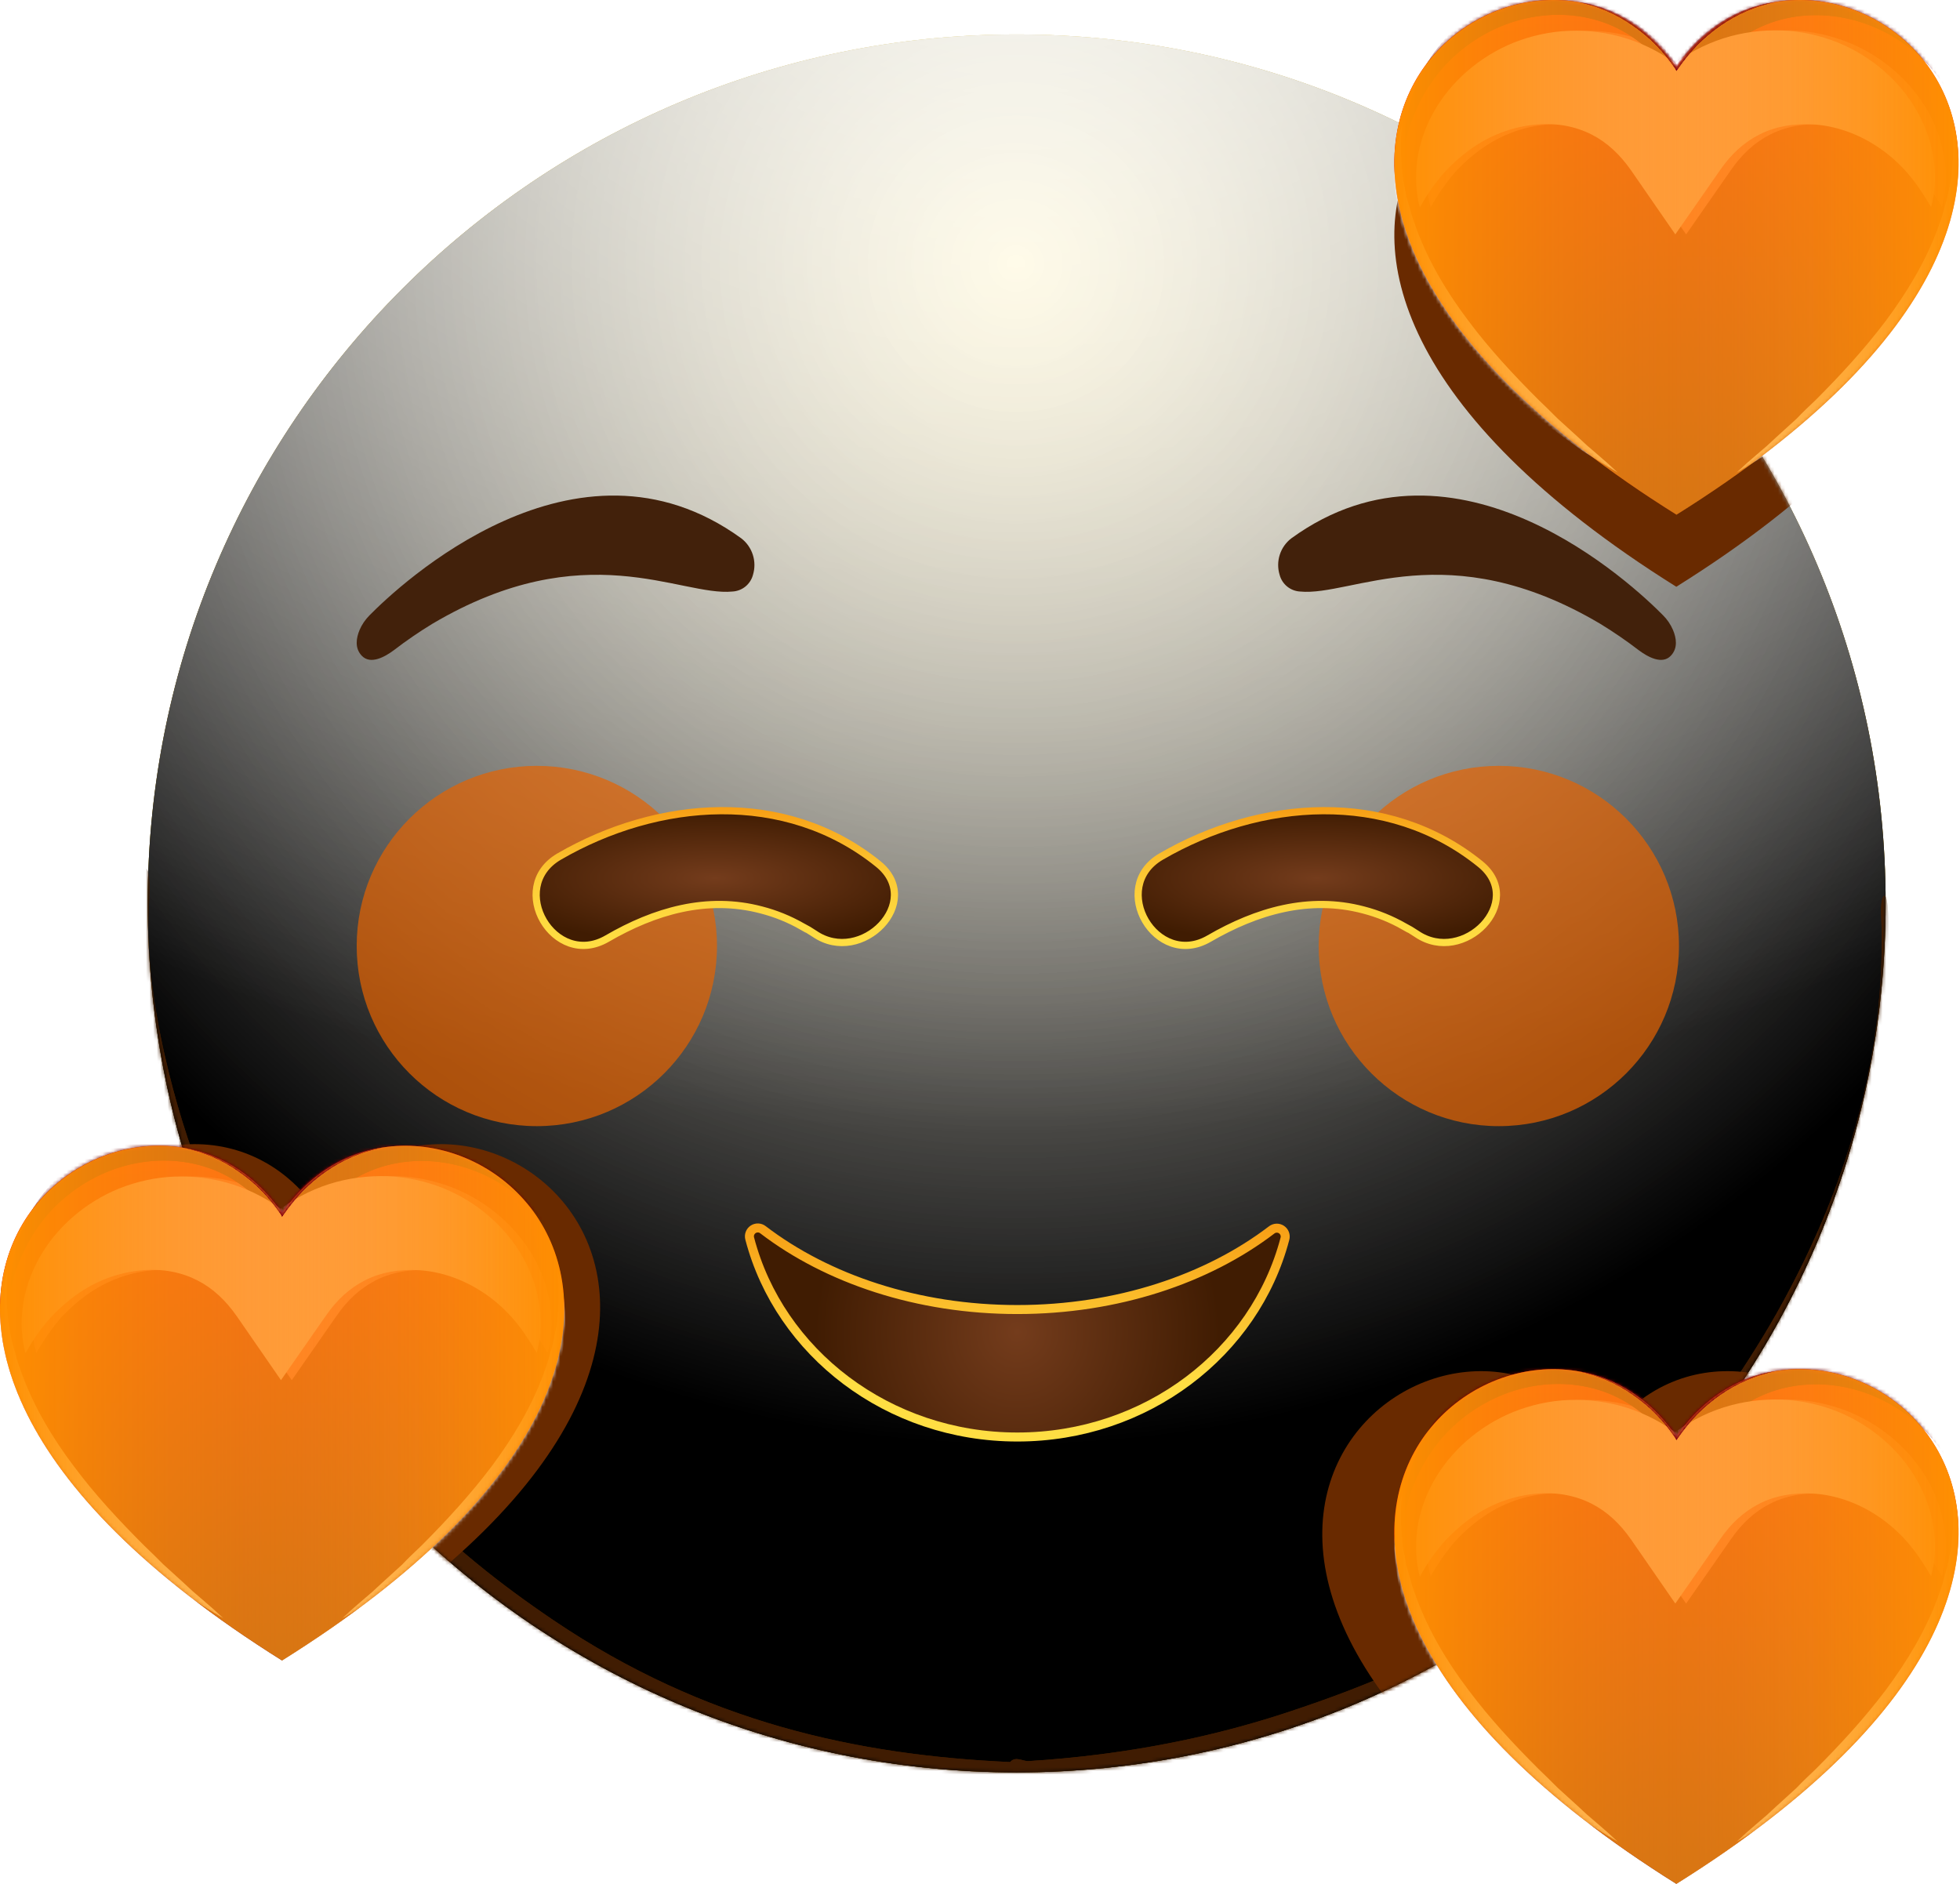 <svg width="544" height="523" viewBox="0 0 544 523" fill="none" xmlns="http://www.w3.org/2000/svg">
<path d="M282.18 491.915C415.38 491.915 523.36 383.935 523.36 250.735C523.36 117.535 415.38 9.555 282.18 9.555C148.98 9.555 41 117.535 41 250.735C41 383.935 148.98 491.915 282.18 491.915Z" fill="url(#paint0_radial_862_12584)"/>
<g style="mix-blend-mode:soft-light">
<path d="M282.18 491.915C415.38 491.915 523.36 383.935 523.36 250.735C523.36 117.535 415.38 9.555 282.18 9.555C148.98 9.555 41 117.535 41 250.735C41 383.935 148.98 491.915 282.18 491.915Z" fill="url(#paint1_radial_862_12584)"/>
</g>
<g style="mix-blend-mode:soft-light">
<path d="M282.18 491.915C415.38 491.915 523.36 383.935 523.36 250.735C523.36 117.535 415.38 9.555 282.18 9.555C148.98 9.555 41 117.535 41 250.735C41 383.935 148.98 491.915 282.18 491.915Z" fill="url(#paint2_radial_862_12584)"/>
</g>
<g style="mix-blend-mode:overlay">
<path d="M282.18 491.915C415.38 491.915 523.36 383.935 523.36 250.735C523.36 117.535 415.38 9.555 282.18 9.555C148.98 9.555 41 117.535 41 250.735C41 383.935 148.98 491.915 282.18 491.915Z" fill="url(#paint3_radial_862_12584)" fill-opacity="0.7"/>
</g>
<mask id="mask0_862_12584" style="mask-type:alpha" maskUnits="userSpaceOnUse" x="41" y="9" width="483" height="483">
<path d="M282.18 491.915C415.38 491.915 523.36 383.935 523.36 250.735C523.36 117.535 415.38 9.555 282.18 9.555C148.98 9.555 41 117.535 41 250.735C41 383.935 148.98 491.915 282.18 491.915Z" fill="white"/>
</mask>
<g mask="url(#mask0_862_12584)">
<g filter="url(#filter0_f_862_12584)">
<path d="M39.624 243.854C39.886 240.427 41.014 240.084 41.343 243.563C41.708 247.429 40.998 255.202 41.169 259.89C41.622 272.303 43.524 283.096 45.486 291.876C51.807 320.167 60.562 338.398 68.727 353.844C95.566 404.616 124.967 430.326 153.648 449.702C195.689 478.104 238.072 487.139 280.49 489.055C281.56 489.104 281.738 496.073 280.686 496.98C278.788 498.616 276.436 496.992 274.494 496.924C268.915 496.729 263.335 496.346 257.756 495.766C241.213 494.047 224.67 490.546 208.162 484.913C163.275 469.599 114.877 443.376 72.609 369.517C69.95 364.871 67.312 359.979 64.712 354.722C62.632 350.518 60.573 346.112 58.549 341.399C51.895 325.897 36.387 286.213 39.624 243.854ZM280.52 497.055C279.499 497.086 279.241 490.589 280.214 489.241C281.684 487.202 283.888 488.881 285.439 488.784C291.877 488.382 298.314 487.784 304.75 486.976C322.395 484.761 340.028 480.977 357.621 475.151C401.257 460.701 448.17 438.67 489.305 370.986C491.923 366.678 494.518 362.109 497.079 357.196C504.86 342.267 524.361 302.639 522.107 253.376C521.917 249.223 523.181 246.736 523.747 250.298C524.467 254.834 524.175 264.291 523.977 269.323C523.341 285.438 520.866 299.067 518.257 310.073C509.987 344.954 498.376 365.178 487.744 382.065C453.184 436.952 415.648 459.079 379.155 474.979C346.424 489.241 313.444 496.039 280.52 497.055Z" fill="#401C02"/>
</g>
<g filter="url(#filter1_f_862_12584)">
<path d="M39.624 243.854C39.886 240.427 41.014 240.084 41.343 243.563C41.708 247.429 40.998 255.202 41.169 259.89C41.622 272.303 43.524 283.096 45.486 291.876C51.807 320.167 60.562 338.398 68.727 353.844C95.566 404.616 124.967 430.326 153.648 449.702C195.689 478.104 238.072 487.139 280.49 489.055C281.56 489.104 281.738 496.073 280.686 496.98C278.788 498.616 276.436 496.992 274.494 496.924C268.915 496.729 263.335 496.346 257.756 495.766C241.213 494.047 224.67 490.546 208.162 484.913C163.275 469.599 114.877 443.376 72.609 369.517C69.95 364.871 67.312 359.979 64.712 354.722C62.632 350.518 60.573 346.112 58.549 341.399C51.895 325.897 36.387 286.213 39.624 243.854ZM280.52 497.055C279.499 497.086 279.241 490.589 280.214 489.241C281.684 487.202 283.888 488.881 285.439 488.784C291.877 488.382 298.314 487.784 304.75 486.976C322.395 484.761 340.028 480.977 357.621 475.151C401.257 460.701 448.17 438.67 489.305 370.986C491.923 366.678 494.518 362.109 497.079 357.196C504.86 342.267 524.361 302.639 522.107 253.376C521.917 249.223 523.181 246.736 523.747 250.298C524.467 254.834 524.175 264.291 523.977 269.323C523.341 285.438 520.866 299.067 518.257 310.073C509.987 344.954 498.376 365.178 487.744 382.065C453.184 436.952 415.648 459.079 379.155 474.979C346.424 489.241 313.444 496.039 280.52 497.055Z" fill="#401C02"/>
</g>
</g>
<g opacity="0.7">
<g filter="url(#filter2_f_862_12584)">
<circle cx="416" cy="262.555" r="50" fill="#E66200"/>
</g>
<g filter="url(#filter3_f_862_12584)">
<circle cx="149" cy="262.555" r="50" fill="#E66200"/>
</g>
</g>
<path d="M352.945 341.364C353.332 341.06 353.806 340.887 354.297 340.868C354.789 340.85 355.274 340.988 355.683 341.262C356.091 341.536 356.402 341.933 356.572 342.395C356.741 342.857 356.76 343.361 356.625 343.834C348.325 375.444 318.235 398.834 282.355 398.834C246.475 398.834 216.355 375.394 208.085 343.764C207.954 343.292 207.975 342.789 208.145 342.329C208.316 341.87 208.627 341.475 209.035 341.203C209.443 340.93 209.926 340.793 210.417 340.811C210.907 340.829 211.379 341.002 211.765 341.304C229.605 354.954 254.655 363.454 282.355 363.454C310.055 363.454 335.095 354.984 352.945 341.364Z" fill="url(#paint4_radial_862_12584)"/>
<path d="M352.945 341.364C353.332 341.06 353.806 340.887 354.297 340.868C354.789 340.85 355.274 340.988 355.683 341.262C356.091 341.536 356.402 341.933 356.572 342.395C356.741 342.857 356.76 343.361 356.625 343.834C348.325 375.444 318.235 398.834 282.355 398.834C246.475 398.834 216.355 375.394 208.085 343.764C207.954 343.292 207.975 342.789 208.145 342.329C208.316 341.87 208.627 341.475 209.035 341.203C209.443 340.93 209.926 340.793 210.417 340.811C210.907 340.829 211.379 341.002 211.765 341.304C229.605 354.954 254.655 363.454 282.355 363.454C310.055 363.454 335.095 354.984 352.945 341.364Z" stroke="url(#paint5_linear_862_12584)" stroke-width="2.5" stroke-miterlimit="10"/>
<path d="M102.565 170.774C110.495 162.714 159.775 116.064 205.745 149.414C207.253 150.574 208.37 152.166 208.949 153.978C209.528 155.79 209.541 157.735 208.985 159.554C208.648 160.824 207.918 161.954 206.9 162.784C205.881 163.614 204.627 164.1 203.315 164.174C188.885 165.614 162.365 148.054 120.015 173.124C116.325 175.368 112.759 177.812 109.335 180.444C106.835 182.314 102.845 184.544 100.425 182.014C98.355 179.854 98.905 177.014 99.795 174.854C100.45 173.33 101.39 171.945 102.565 170.774Z" fill="#42210B"/>
<path d="M461.585 170.774C453.645 162.714 404.365 116.064 358.405 149.414C356.895 150.572 355.776 152.164 355.197 153.977C354.617 155.789 354.606 157.735 355.165 159.554C355.501 160.824 356.23 161.956 357.249 162.786C358.267 163.616 359.523 164.102 360.835 164.174C375.255 165.614 401.785 148.054 444.135 173.124C447.822 175.373 451.387 177.816 454.815 180.444C457.315 182.314 461.305 184.544 463.725 182.014C465.795 179.854 465.245 177.014 464.345 174.854C463.693 173.331 462.756 171.946 461.585 170.774Z" fill="#42210B"/>
<path d="M222.585 257.114C219.054 255.102 215.271 253.568 211.335 252.554C196.255 248.554 181.655 252.864 168.505 260.504C153.795 269.044 140.505 246.264 155.195 237.734C182.575 221.834 218.025 218.984 243.755 239.794C256.615 250.194 239.125 268.084 226.115 259.194C224.976 258.429 223.798 257.725 222.585 257.084V257.114Z" fill="url(#paint6_radial_862_12584)"/>
<path d="M222.585 257.114C219.054 255.102 215.271 253.568 211.335 252.554C196.255 248.554 181.655 252.864 168.505 260.504C153.795 269.044 140.505 246.264 155.195 237.734C182.575 221.834 218.025 218.984 243.755 239.794C256.615 250.194 239.125 268.084 226.115 259.194C224.976 258.429 223.798 257.725 222.585 257.084V257.114Z" stroke="url(#paint7_linear_862_12584)" stroke-width="2" stroke-miterlimit="10"/>
<path d="M389.674 257.114C386.142 255.105 382.359 253.572 378.424 252.554C363.344 248.554 348.744 252.864 335.584 260.504C320.884 269.044 307.584 246.264 322.274 237.734C349.664 221.834 385.104 218.984 410.834 239.794C423.704 250.194 406.214 268.084 393.194 259.194C392.058 258.431 390.883 257.727 389.674 257.084V257.114Z" fill="url(#paint8_radial_862_12584)"/>
<path d="M389.674 257.114C386.142 255.105 382.359 253.572 378.424 252.554C363.344 248.554 348.744 252.864 335.584 260.504C320.884 269.044 307.584 246.264 322.274 237.734C349.664 221.834 385.104 218.984 410.834 239.794C423.704 250.194 406.214 268.084 393.194 259.194C392.058 258.431 390.883 257.727 389.674 257.084V257.114Z" stroke="url(#paint9_linear_862_12584)" stroke-width="2" stroke-miterlimit="10"/>
<mask id="mask1_862_12584" style="mask-type:alpha" maskUnits="userSpaceOnUse" x="41" y="9" width="483" height="483">
<path d="M282.18 491.915C415.38 491.915 523.36 383.935 523.36 250.735C523.36 117.535 415.38 9.555 282.18 9.555C148.98 9.555 41 117.535 41 250.735C41 383.935 148.98 491.915 282.18 491.915Z" fill="url(#paint10_radial_862_12584)"/>
</mask>
<g mask="url(#mask1_862_12584)">
<g style="mix-blend-mode:multiply" filter="url(#filter4_f_862_12584)">
<path d="M465.261 38.754C504.561 -18.946 619.861 66.154 465.261 162.854C310.761 66.154 425.961 -18.946 465.261 38.754Z" fill="#692A00"/>
</g>
<g style="mix-blend-mode:multiply" filter="url(#filter5_f_862_12584)">
<path d="M88.261 336.309C127.561 278.609 242.861 363.709 88.261 460.409C-66.239 363.709 48.962 278.609 88.261 336.309Z" fill="#692A00"/>
</g>
<g style="mix-blend-mode:multiply" filter="url(#filter6_f_862_12584)">
<path d="M445.261 399.309C484.561 341.609 599.861 426.709 445.261 523.409C290.761 426.709 405.961 341.609 445.261 399.309Z" fill="#692A00"/>
</g>
</g>
<path d="M465.261 398.754C504.561 341.054 619.861 426.154 465.261 522.854C310.761 426.154 425.961 341.054 465.261 398.754Z" fill="url(#paint11_linear_862_12584)"/>
<mask id="mask2_862_12584" style="mask-type:alpha" maskUnits="userSpaceOnUse" x="387" y="380" width="157" height="143">
<path d="M465.261 398.754C504.561 341.054 619.861 426.154 465.261 522.854C310.761 426.154 425.961 341.054 465.261 398.754Z" fill="url(#paint12_linear_862_12584)"/>
</mask>
<g mask="url(#mask2_862_12584)">
<g filter="url(#filter7_f_862_12584)">
<path d="M397.085 437.555C394.785 429.255 396.185 419.555 400.885 411.155C405.585 402.755 413.485 395.755 423.085 391.855C427.885 389.955 433.085 388.755 438.485 388.555C443.885 388.355 449.385 389.055 454.685 390.755C459.985 392.455 464.985 395.155 469.385 398.555C473.785 401.955 477.385 406.055 480.385 410.355H455.585C456.385 409.255 457.185 408.255 457.985 407.155C458.785 406.055 459.685 405.055 460.585 404.055C461.485 403.055 462.485 402.155 463.485 401.155C464.485 400.155 465.585 399.355 466.585 398.455C470.985 395.055 475.985 392.355 481.285 390.655C486.585 388.955 492.185 388.255 497.585 388.455C502.985 388.655 508.185 389.855 512.985 391.755C522.585 395.655 530.485 402.655 535.185 411.055C539.885 419.455 541.285 429.155 538.985 437.455C536.785 433.755 534.585 430.455 532.085 427.655C529.585 424.855 526.885 422.555 523.985 420.655C518.385 416.955 512.285 414.955 506.585 414.555C500.885 414.155 495.585 415.155 491.285 417.355C486.985 419.555 483.485 422.755 480.385 427.255L467.985 445.055L455.585 427.255C452.485 422.855 448.985 419.555 444.685 417.355C440.385 415.155 435.185 414.055 429.385 414.555C423.685 415.055 417.585 416.955 411.985 420.755C409.185 422.655 406.485 424.955 403.885 427.755C401.485 430.555 399.185 433.755 397.085 437.555Z" fill="#FF3E3E"/>
</g>
<g filter="url(#filter8_f_862_12584)">
<path d="M449 511.154C446.8 509.854 444.7 508.554 442.6 507.254C441.5 506.554 440.5 505.954 439.4 505.254C438.4 504.554 437.4 503.854 436.3 503.054L430.2 498.654C428.2 497.054 426.3 495.454 424.4 493.854C416.8 487.354 409.6 480.054 403.5 471.954C397.4 463.854 392.4 454.754 389.5 444.954L388.5 441.254C388.2 440.054 388 438.754 387.8 437.454L387.5 435.554C387.4 434.954 387.4 434.254 387.3 433.654L387 429.854C387 424.754 387.6 419.654 389.1 414.854C388.6 419.854 388.8 424.754 389.4 429.554L390.1 433.154C390.2 433.754 390.3 434.354 390.5 434.954L391 436.754C391.4 437.954 391.6 439.054 392 440.254L393.2 443.654C396.6 452.754 401.6 461.154 407.5 468.954C413.3 476.754 420 483.954 427 490.954C428.8 492.654 430.5 494.354 432.3 496.154L437.8 501.154C438.7 501.954 439.6 502.854 440.5 503.654C441.4 504.454 442.4 505.254 443.3 506.054C445.3 507.754 447.2 509.454 449 511.154Z" fill="white"/>
</g>
<g filter="url(#filter9_f_862_12584)">
<path d="M390 419.354C390 410.554 392.9 401.454 398.5 393.954C404 386.454 412.1 380.754 421.1 377.754C430.2 374.754 440.4 374.654 449.7 378.054C454.3 379.654 458.7 382.154 462.5 385.254C466.3 388.354 469.6 391.954 472.4 395.954H464.1C466.8 391.954 470.1 388.354 473.9 385.254C477.7 382.154 482.1 379.754 486.7 378.054C496 374.754 506.2 374.754 515.3 377.754C524.4 380.754 532.4 386.454 538 393.954C543.6 401.454 546.5 410.554 546.5 419.354C546.2 418.254 545.9 417.254 545.6 416.154C545.3 415.154 544.9 414.054 544.5 413.054C543.7 411.054 542.8 409.054 541.8 407.154C539.7 403.454 537.2 400.054 534.3 397.054C528.4 391.154 521 387.054 513.2 385.254C505.4 383.454 497.2 383.954 490.1 386.854C482.9 389.754 476.8 394.954 472.4 401.454L468.3 407.554L464.2 401.454C459.7 394.954 453.7 389.654 446.5 386.754C439.3 383.854 431.2 383.354 423.3 385.154C415.5 386.954 408.1 391.054 402.2 396.954C399.3 399.854 396.7 403.354 394.7 407.054C393.7 408.954 392.8 410.854 392 412.954C391.6 413.954 391.2 414.954 390.9 416.054C390.6 417.154 390.3 418.254 390 419.354Z" fill="#700000"/>
</g>
<g filter="url(#filter10_f_862_12584)">
<path d="M390 419.354C390 410.554 392.9 401.454 398.5 393.954C404 386.454 412.1 380.754 421.1 377.754C430.2 374.754 440.4 374.654 449.7 378.054C454.3 379.654 458.7 382.154 462.5 385.254C466.3 388.354 469.6 391.954 472.4 395.954H464.1C466.8 391.954 470.1 388.354 473.9 385.254C477.7 382.154 482.1 379.754 486.7 378.054C496 374.754 506.2 374.754 515.3 377.754C524.4 380.754 532.4 386.454 538 393.954C543.6 401.454 546.5 410.554 546.5 419.354C546.2 418.254 545.9 417.254 545.6 416.154C545.3 415.154 544.9 414.054 544.5 413.054C543.7 411.054 542.8 409.054 541.8 407.154C539.7 403.454 537.2 400.054 534.3 397.054C528.4 391.154 521 387.054 513.2 385.254C505.4 383.454 497.2 383.954 490.1 386.854C482.9 389.754 476.8 394.954 472.4 401.454L468.3 407.554L464.2 401.454C459.7 394.954 453.7 389.654 446.5 386.754C439.3 383.854 431.2 383.354 423.3 385.154C415.5 386.954 408.1 391.054 402.2 396.954C399.3 399.854 396.7 403.354 394.7 407.054C393.7 408.954 392.8 410.854 392 412.954C391.6 413.954 391.2 414.954 390.9 416.054C390.6 417.154 390.3 418.254 390 419.354Z" fill="#700000"/>
</g>
<g filter="url(#filter11_f_862_12584)">
<path d="M394.085 437.555C391.785 429.255 393.185 419.555 397.885 411.155C402.585 402.755 410.485 395.755 420.085 391.855C424.885 389.955 430.085 388.755 435.485 388.555C440.885 388.355 446.385 389.055 451.685 390.755C456.985 392.455 461.985 395.155 466.385 398.555C470.785 401.955 474.385 406.055 477.385 410.355H452.585C453.385 409.255 454.185 408.255 454.985 407.155C455.785 406.055 456.685 405.055 457.585 404.055C458.485 403.055 459.485 402.155 460.485 401.155C461.485 400.155 462.585 399.355 463.585 398.455C467.985 395.055 472.985 392.355 478.285 390.655C483.585 388.955 489.185 388.255 494.585 388.455C499.985 388.655 505.185 389.855 509.985 391.755C519.585 395.655 527.485 402.655 532.185 411.055C536.885 419.455 538.285 429.155 535.985 437.455C533.785 433.755 531.585 430.455 529.085 427.655C526.585 424.855 523.885 422.555 520.985 420.655C515.385 416.955 509.285 414.955 503.585 414.555C497.885 414.155 492.585 415.155 488.285 417.355C483.985 419.555 480.485 422.755 477.385 427.255L464.985 445.055L452.685 427.255C449.585 422.855 446.085 419.555 441.785 417.355C437.485 415.155 432.285 414.055 426.485 414.555C420.785 415.055 414.685 416.955 409.085 420.755C406.285 422.655 403.585 424.955 400.985 427.755C398.485 430.555 396.185 433.755 394.085 437.555Z" fill="#FF9797"/>
</g>
<g filter="url(#filter12_f_862_12584)">
<path d="M482 511.155C483.8 509.455 485.7 507.755 487.6 506.155C488.5 505.355 489.5 504.555 490.4 503.755C491.3 502.955 492.2 502.055 493.1 501.255L498.6 496.255C500.3 494.455 502.1 492.755 503.9 491.055C510.9 484.055 517.5 476.855 523.4 469.055C529.2 461.255 534.3 452.855 537.7 443.755L538.9 440.355C539.3 439.155 539.5 438.055 539.9 436.855L540.4 435.055C540.6 434.455 540.6 433.855 540.8 433.255L541.5 429.655C542.2 424.855 542.3 419.855 541.8 414.955C543.4 419.755 543.9 424.855 543.9 429.955L543.6 433.755C543.5 434.355 543.5 435.055 543.4 435.655L543.1 437.555C542.9 438.855 542.7 440.055 542.4 441.355L541.4 445.055C538.5 454.855 533.5 463.955 527.4 472.055C521.3 480.155 514.2 487.455 506.5 493.955C504.6 495.555 502.7 497.155 500.7 498.755L494.6 503.155C493.6 503.855 492.6 504.655 491.5 505.355C490.4 506.055 489.4 506.755 488.3 507.355C486.3 508.555 484.2 509.955 482 511.155Z" fill="white"/>
</g>
</g>
<g style="mix-blend-mode:soft-light">
<path d="M465.305 398.754C504.605 341.054 619.905 426.154 465.305 522.854C310.705 426.154 426.005 341.054 465.305 398.754Z" fill="url(#paint13_linear_862_12584)"/>
</g>
<g style="mix-blend-mode:soft-light">
<path d="M465.305 398.754C426.005 341.054 310.705 426.154 465.305 522.854C619.905 426.154 504.605 341.054 465.305 398.754Z" fill="url(#paint14_linear_862_12584)"/>
</g>
<mask id="mask3_862_12584" style="mask-type:alpha" maskUnits="userSpaceOnUse" x="387" y="380" width="157" height="143">
<path d="M465.261 398.754C504.561 341.054 619.861 426.154 465.261 522.854C310.761 426.154 425.961 341.054 465.261 398.754Z" fill="url(#paint15_linear_862_12584)"/>
</mask>
<g mask="url(#mask3_862_12584)">
<g filter="url(#filter13_f_862_12584)">
<path d="M438 380.555C440.8 380.955 443.5 381.655 446.2 382.655C448.8 383.655 451.4 384.955 453.8 386.555C456.2 388.055 458.4 389.955 460.4 391.955C462.4 393.955 464.2 396.155 465.8 398.555H465C466.6 396.255 468.4 394.055 470.4 391.955C472.4 389.955 474.6 388.055 477 386.555C479.4 384.955 481.9 383.655 484.6 382.655C487.3 381.655 490 380.955 492.8 380.555C487.2 381.655 482 383.955 477.4 387.155C475.1 388.755 473 390.555 471 392.555C469.1 394.555 467.3 396.755 465.7 399.055L465.3 399.655L465 399.055C463.4 396.755 461.7 394.555 459.7 392.555C457.8 390.555 455.6 388.755 453.3 387.155C448.8 383.955 443.5 381.655 438 380.555Z" fill="#820010"/>
</g>
<g filter="url(#filter14_f_862_12584)">
<path d="M438 380.555C440.8 380.955 443.5 381.655 446.2 382.655C448.8 383.655 451.4 384.955 453.8 386.555C456.2 388.055 458.4 389.955 460.4 391.955C462.4 393.955 464.2 396.155 465.8 398.555H465C466.6 396.255 468.4 394.055 470.4 391.955C472.4 389.955 474.6 388.055 477 386.555C479.4 384.955 481.9 383.655 484.6 382.655C487.3 381.655 490 380.955 492.8 380.555C487.2 381.655 482 383.955 477.4 387.155C475.1 388.755 473 390.555 471 392.555C469.1 394.555 467.3 396.755 465.7 399.055L465.3 399.655L465 399.055C463.4 396.755 461.7 394.555 459.7 392.555C457.8 390.555 455.6 388.755 453.3 387.155C448.8 383.955 443.5 381.655 438 380.555Z" fill="#820010"/>
</g>
<g filter="url(#filter15_f_862_12584)">
<path d="M438 380.555C440.8 380.955 443.5 381.655 446.2 382.655C448.8 383.655 451.4 384.955 453.8 386.555C456.2 388.055 458.4 389.955 460.4 391.955C462.4 393.955 464.2 396.155 465.8 398.555H465C466.6 396.255 468.4 394.055 470.4 391.955C472.4 389.955 474.6 388.055 477 386.555C479.4 384.955 481.9 383.655 484.6 382.655C487.3 381.655 490 380.955 492.8 380.555C487.2 381.655 482 383.955 477.4 387.155C475.1 388.755 473 390.555 471 392.555C469.1 394.555 467.3 396.755 465.7 399.055L465.3 399.655L465 399.055C463.4 396.755 461.7 394.555 459.7 392.555C457.8 390.555 455.6 388.755 453.3 387.155C448.8 383.955 443.5 381.655 438 380.555Z" fill="#820010"/>
</g>
</g>
<path d="M78.261 336.754C117.561 279.054 232.861 364.154 78.261 460.854C-76.239 364.154 38.962 279.054 78.261 336.754Z" fill="url(#paint16_linear_862_12584)"/>
<mask id="mask4_862_12584" style="mask-type:alpha" maskUnits="userSpaceOnUse" x="0" y="318" width="157" height="143">
<path d="M78.261 336.754C117.561 279.054 232.861 364.154 78.261 460.854C-76.239 364.154 38.962 279.054 78.261 336.754Z" fill="url(#paint17_linear_862_12584)"/>
</mask>
<g mask="url(#mask4_862_12584)">
<g filter="url(#filter16_f_862_12584)">
<path d="M10.085 375.555C7.785 367.255 9.185 357.555 13.885 349.155C18.585 340.755 26.485 333.755 36.085 329.855C40.885 327.955 46.085 326.755 51.485 326.555C56.885 326.355 62.385 327.055 67.685 328.755C72.985 330.455 77.985 333.155 82.385 336.555C86.785 339.955 90.385 344.055 93.385 348.355H68.585C69.385 347.255 70.185 346.255 70.985 345.155C71.785 344.055 72.685 343.055 73.585 342.055C74.485 341.055 75.485 340.155 76.485 339.155C77.485 338.155 78.585 337.355 79.585 336.455C83.985 333.055 88.985 330.355 94.285 328.655C99.585 326.955 105.185 326.255 110.585 326.455C115.985 326.655 121.185 327.855 125.985 329.755C135.585 333.655 143.485 340.655 148.185 349.055C152.885 357.455 154.285 367.155 151.985 375.455C149.785 371.755 147.585 368.455 145.085 365.655C142.585 362.855 139.885 360.555 136.985 358.655C131.385 354.955 125.285 352.955 119.585 352.555C113.885 352.155 108.585 353.155 104.285 355.355C99.985 357.555 96.485 360.755 93.385 365.255L80.985 383.055L68.585 365.255C65.485 360.855 61.985 357.555 57.685 355.355C53.385 353.155 48.185 352.055 42.385 352.555C36.685 353.055 30.585 354.955 24.985 358.755C22.185 360.655 19.485 362.955 16.885 365.755C14.485 368.555 12.185 371.755 10.085 375.555Z" fill="#FF3E3E"/>
</g>
<g filter="url(#filter17_f_862_12584)">
<path d="M62 449.154C59.8 447.854 57.7 446.554 55.6 445.254C54.5 444.554 53.5 443.954 52.4 443.254C51.4 442.554 50.4 441.854 49.3 441.054L43.2 436.654C41.2 435.054 39.3 433.454 37.4 431.854C29.8 425.354 22.6 418.054 16.5 409.954C10.4 401.854 5.4 392.754 2.5 382.954L1.5 379.254C1.2 378.054 1 376.754 0.8 375.454L0.5 373.554C0.4 372.954 0.4 372.254 0.3 371.654L0 367.854C0 362.754 0.6 357.654 2.1 352.854C1.6 357.854 1.8 362.754 2.4 367.554L3.1 371.154C3.2 371.754 3.3 372.354 3.5 372.954L4 374.754C4.4 375.954 4.6 377.054 5 378.254L6.2 381.654C9.6 390.754 14.6 399.154 20.5 406.954C26.3 414.754 33 421.954 40 428.954C41.8 430.654 43.5 432.354 45.3 434.154L50.8 439.154C51.7 439.954 52.6 440.854 53.5 441.654C54.4 442.454 55.4 443.254 56.3 444.054C58.3 445.754 60.2 447.454 62 449.154Z" fill="white"/>
</g>
<g filter="url(#filter18_f_862_12584)">
<path d="M3 357.354C3 348.554 5.9 339.454 11.5 331.954C17 324.454 25.1 318.754 34.1 315.754C43.2 312.754 53.4 312.654 62.7 316.054C67.3 317.654 71.7 320.154 75.5 323.254C79.3 326.354 82.6 329.954 85.4 333.954H77.1C79.8 329.954 83.1 326.354 86.9 323.254C90.7 320.154 95.1 317.754 99.7 316.054C109 312.754 119.2 312.754 128.3 315.754C137.4 318.754 145.4 324.454 151 331.954C156.6 339.454 159.5 348.554 159.5 357.354C159.2 356.254 158.9 355.254 158.6 354.154C158.3 353.154 157.9 352.054 157.5 351.054C156.7 349.054 155.8 347.054 154.8 345.154C152.7 341.454 150.2 338.054 147.3 335.054C141.4 329.154 134 325.054 126.2 323.254C118.4 321.454 110.2 321.954 103.1 324.854C95.9 327.754 89.8 332.954 85.4 339.454L81.3 345.554L77.2 339.454C72.7 332.954 66.7 327.654 59.5 324.754C52.3 321.854 44.2 321.354 36.3 323.154C28.5 324.954 21.1 329.054 15.2 334.954C12.3 337.854 9.7 341.354 7.7 345.054C6.7 346.954 5.8 348.854 5 350.954C4.6 351.954 4.2 352.954 3.9 354.054C3.6 355.154 3.3 356.254 3 357.354Z" fill="#700000"/>
</g>
<g filter="url(#filter19_f_862_12584)">
<path d="M3 357.354C3 348.554 5.9 339.454 11.5 331.954C17 324.454 25.1 318.754 34.1 315.754C43.2 312.754 53.4 312.654 62.7 316.054C67.3 317.654 71.7 320.154 75.5 323.254C79.3 326.354 82.6 329.954 85.4 333.954H77.1C79.8 329.954 83.1 326.354 86.9 323.254C90.7 320.154 95.1 317.754 99.7 316.054C109 312.754 119.2 312.754 128.3 315.754C137.4 318.754 145.4 324.454 151 331.954C156.6 339.454 159.5 348.554 159.5 357.354C159.2 356.254 158.9 355.254 158.6 354.154C158.3 353.154 157.9 352.054 157.5 351.054C156.7 349.054 155.8 347.054 154.8 345.154C152.7 341.454 150.2 338.054 147.3 335.054C141.4 329.154 134 325.054 126.2 323.254C118.4 321.454 110.2 321.954 103.1 324.854C95.9 327.754 89.8 332.954 85.4 339.454L81.3 345.554L77.2 339.454C72.7 332.954 66.7 327.654 59.5 324.754C52.3 321.854 44.2 321.354 36.3 323.154C28.5 324.954 21.1 329.054 15.2 334.954C12.3 337.854 9.7 341.354 7.7 345.054C6.7 346.954 5.8 348.854 5 350.954C4.6 351.954 4.2 352.954 3.9 354.054C3.6 355.154 3.3 356.254 3 357.354Z" fill="#700000"/>
</g>
<g filter="url(#filter20_f_862_12584)">
<path d="M7.085 375.555C4.785 367.255 6.185 357.555 10.885 349.155C15.585 340.755 23.485 333.755 33.085 329.855C37.885 327.955 43.085 326.755 48.485 326.555C53.885 326.355 59.385 327.055 64.685 328.755C69.985 330.455 74.985 333.155 79.385 336.555C83.785 339.955 87.385 344.055 90.385 348.355H65.585C66.385 347.255 67.185 346.255 67.985 345.155C68.785 344.055 69.685 343.055 70.585 342.055C71.485 341.055 72.485 340.155 73.485 339.155C74.485 338.155 75.585 337.355 76.585 336.455C80.985 333.055 85.985 330.355 91.285 328.655C96.585 326.955 102.185 326.255 107.585 326.455C112.985 326.655 118.185 327.855 122.985 329.755C132.585 333.655 140.485 340.655 145.185 349.055C149.885 357.455 151.285 367.155 148.985 375.455C146.785 371.755 144.585 368.455 142.085 365.655C139.585 362.855 136.885 360.555 133.985 358.655C128.385 354.955 122.285 352.955 116.585 352.555C110.885 352.155 105.585 353.155 101.285 355.355C96.985 357.555 93.485 360.755 90.385 365.255L77.985 383.055L65.685 365.255C62.585 360.855 59.085 357.555 54.785 355.355C50.485 353.155 45.285 352.055 39.485 352.555C33.785 353.055 27.685 354.955 22.085 358.755C19.285 360.655 16.585 362.955 13.985 365.755C11.485 368.555 9.185 371.755 7.085 375.555Z" fill="#FF9797"/>
</g>
<g filter="url(#filter21_f_862_12584)">
<path d="M95 449.155C96.8 447.455 98.7 445.755 100.6 444.155C101.5 443.355 102.5 442.555 103.4 441.755C104.3 440.955 105.2 440.055 106.1 439.255L111.6 434.255C113.3 432.455 115.1 430.755 116.9 429.055C123.9 422.055 130.5 414.855 136.4 407.055C142.2 399.255 147.3 390.855 150.7 381.755L151.9 378.355C152.3 377.155 152.5 376.055 152.9 374.855L153.4 373.055C153.6 372.455 153.6 371.855 153.8 371.255L154.5 367.655C155.2 362.855 155.3 357.855 154.8 352.955C156.4 357.755 156.9 362.855 156.9 367.955L156.6 371.755C156.5 372.355 156.5 373.055 156.4 373.655L156.1 375.555C155.9 376.855 155.7 378.055 155.4 379.355L154.4 383.055C151.5 392.855 146.5 401.955 140.4 410.055C134.3 418.155 127.2 425.455 119.5 431.955C117.6 433.555 115.7 435.155 113.7 436.755L107.6 441.155C106.6 441.855 105.6 442.655 104.5 443.355C103.4 444.055 102.4 444.755 101.3 445.355C99.3 446.555 97.2 447.955 95 449.155Z" fill="white"/>
</g>
</g>
<g style="mix-blend-mode:soft-light">
<path d="M78.305 336.754C117.605 279.054 232.905 364.154 78.305 460.854C-76.295 364.154 39.005 279.054 78.305 336.754Z" fill="url(#paint18_linear_862_12584)"/>
</g>
<g style="mix-blend-mode:soft-light">
<path d="M78.305 336.754C39.005 279.054 -76.295 364.154 78.305 460.854C232.905 364.154 117.605 279.054 78.305 336.754Z" fill="url(#paint19_linear_862_12584)"/>
</g>
<mask id="mask5_862_12584" style="mask-type:alpha" maskUnits="userSpaceOnUse" x="0" y="318" width="157" height="143">
<path d="M78.261 336.754C117.561 279.054 232.861 364.154 78.261 460.854C-76.239 364.154 38.962 279.054 78.261 336.754Z" fill="url(#paint20_linear_862_12584)"/>
</mask>
<g mask="url(#mask5_862_12584)">
<g filter="url(#filter22_f_862_12584)">
<path d="M51 318.555C53.8 318.955 56.5 319.655 59.2 320.655C61.8 321.655 64.4 322.955 66.8 324.555C69.2 326.055 71.4 327.955 73.4 329.955C75.4 331.955 77.2 334.155 78.8 336.555H78C79.6 334.255 81.4 332.055 83.4 329.955C85.4 327.955 87.6 326.055 90 324.555C92.4 322.955 94.9 321.655 97.6 320.655C100.3 319.655 103 318.955 105.8 318.555C100.2 319.655 95 321.955 90.4 325.155C88.1 326.755 86 328.555 84 330.555C82.1 332.555 80.3 334.755 78.7 337.055L78.3 337.655L78 337.055C76.4 334.755 74.7 332.555 72.7 330.555C70.8 328.555 68.6 326.755 66.3 325.155C61.8 321.955 56.5 319.655 51 318.555Z" fill="#820010"/>
</g>
<g filter="url(#filter23_f_862_12584)">
<path d="M51 318.555C53.8 318.955 56.5 319.655 59.2 320.655C61.8 321.655 64.4 322.955 66.8 324.555C69.2 326.055 71.4 327.955 73.4 329.955C75.4 331.955 77.2 334.155 78.8 336.555H78C79.6 334.255 81.4 332.055 83.4 329.955C85.4 327.955 87.6 326.055 90 324.555C92.4 322.955 94.9 321.655 97.6 320.655C100.3 319.655 103 318.955 105.8 318.555C100.2 319.655 95 321.955 90.4 325.155C88.1 326.755 86 328.555 84 330.555C82.1 332.555 80.3 334.755 78.7 337.055L78.3 337.655L78 337.055C76.4 334.755 74.7 332.555 72.7 330.555C70.8 328.555 68.6 326.755 66.3 325.155C61.8 321.955 56.5 319.655 51 318.555Z" fill="#820010"/>
</g>
<g filter="url(#filter24_f_862_12584)">
<path d="M51 318.555C53.8 318.955 56.5 319.655 59.2 320.655C61.8 321.655 64.4 322.955 66.8 324.555C69.2 326.055 71.4 327.955 73.4 329.955C75.4 331.955 77.2 334.155 78.8 336.555H78C79.6 334.255 81.4 332.055 83.4 329.955C85.4 327.955 87.6 326.055 90 324.555C92.4 322.955 94.9 321.655 97.6 320.655C100.3 319.655 103 318.955 105.8 318.555C100.2 319.655 95 321.955 90.4 325.155C88.1 326.755 86 328.555 84 330.555C82.1 332.555 80.3 334.755 78.7 337.055L78.3 337.655L78 337.055C76.4 334.755 74.7 332.555 72.7 330.555C70.8 328.555 68.6 326.755 66.3 325.155C61.8 321.955 56.5 319.655 51 318.555Z" fill="#820010"/>
</g>
</g>
<path d="M465.261 18.754C504.561 -38.946 619.861 46.154 465.261 142.854C310.761 46.154 425.961 -38.946 465.261 18.754Z" fill="url(#paint21_linear_862_12584)"/>
<mask id="mask6_862_12584" style="mask-type:alpha" maskUnits="userSpaceOnUse" x="387" y="0" width="157" height="143">
<path d="M465.261 18.754C504.561 -38.946 619.861 46.154 465.261 142.854C310.761 46.154 425.961 -38.946 465.261 18.754Z" fill="url(#paint22_linear_862_12584)"/>
</mask>
<g mask="url(#mask6_862_12584)">
<g filter="url(#filter25_f_862_12584)">
<path d="M397.085 57.555C394.785 49.255 396.185 39.555 400.885 31.155C405.585 22.755 413.485 15.755 423.085 11.855C427.885 9.955 433.085 8.755 438.485 8.555C443.885 8.355 449.385 9.055 454.685 10.755C459.985 12.455 464.985 15.155 469.385 18.555C473.785 21.955 477.385 26.055 480.385 30.355H455.585C456.385 29.255 457.185 28.255 457.985 27.155C458.785 26.055 459.685 25.055 460.585 24.055C461.485 23.055 462.485 22.155 463.485 21.155C464.485 20.155 465.585 19.355 466.585 18.455C470.985 15.055 475.985 12.355 481.285 10.655C486.585 8.955 492.185 8.255 497.585 8.455C502.985 8.655 508.185 9.855 512.985 11.755C522.585 15.655 530.485 22.655 535.185 31.055C539.885 39.455 541.285 49.155 538.985 57.455C536.785 53.755 534.585 50.455 532.085 47.655C529.585 44.855 526.885 42.555 523.985 40.655C518.385 36.955 512.285 34.955 506.585 34.555C500.885 34.155 495.585 35.155 491.285 37.355C486.985 39.555 483.485 42.755 480.385 47.255L467.985 65.055L455.585 47.255C452.485 42.855 448.985 39.555 444.685 37.355C440.385 35.155 435.185 34.055 429.385 34.555C423.685 35.055 417.585 36.955 411.985 40.755C409.185 42.655 406.485 44.955 403.885 47.755C401.485 50.555 399.185 53.755 397.085 57.555Z" fill="#FF3E3E"/>
</g>
<g filter="url(#filter26_f_862_12584)">
<path d="M449 131.154C446.8 129.854 444.7 128.554 442.6 127.254C441.5 126.554 440.5 125.954 439.4 125.254C438.4 124.554 437.4 123.854 436.3 123.054L430.2 118.654C428.2 117.054 426.3 115.454 424.4 113.854C416.8 107.354 409.6 100.054 403.5 91.954C397.4 83.855 392.4 74.754 389.5 64.954L388.5 61.255C388.2 60.054 388 58.755 387.8 57.455L387.5 55.554C387.4 54.955 387.4 54.255 387.3 53.654L387 49.855C387 44.755 387.6 39.654 389.1 34.855C388.6 39.855 388.8 44.755 389.4 49.554L390.1 53.154C390.2 53.755 390.3 54.355 390.5 54.955L391 56.755C391.4 57.955 391.6 59.054 392 60.255L393.2 63.654C396.6 72.754 401.6 81.154 407.5 88.954C413.3 96.754 420 103.954 427 110.954C428.8 112.654 430.5 114.354 432.3 116.154L437.8 121.154C438.7 121.954 439.6 122.854 440.5 123.654C441.4 124.454 442.4 125.254 443.3 126.054C445.3 127.754 447.2 129.454 449 131.154Z" fill="white"/>
</g>
<g filter="url(#filter27_f_862_12584)">
<path d="M390 39.355C390 30.555 392.9 21.454 398.5 13.954C404 6.454 412.1 0.754 421.1 -2.246C430.2 -5.246 440.4 -5.346 449.7 -1.946C454.3 -0.346 458.7 2.154 462.5 5.254C466.3 8.354 469.6 11.954 472.4 15.954H464.1C466.8 11.954 470.1 8.354 473.9 5.254C477.7 2.154 482.1 -0.246 486.7 -1.946C496 -5.246 506.2 -5.246 515.3 -2.246C524.4 0.754 532.4 6.454 538 13.954C543.6 21.454 546.5 30.555 546.5 39.355C546.2 38.255 545.9 37.255 545.6 36.154C545.3 35.154 544.9 34.054 544.5 33.054C543.7 31.055 542.8 29.055 541.8 27.154C539.7 23.454 537.2 20.055 534.3 17.055C528.4 11.155 521 7.054 513.2 5.254C505.4 3.454 497.2 3.954 490.1 6.854C482.9 9.754 476.8 14.954 472.4 21.454L468.3 27.555L464.2 21.454C459.7 14.954 453.7 9.654 446.5 6.754C439.3 3.854 431.2 3.354 423.3 5.154C415.5 6.954 408.1 11.055 402.2 16.954C399.3 19.855 396.7 23.355 394.7 27.055C393.7 28.954 392.8 30.855 392 32.955C391.6 33.955 391.2 34.955 390.9 36.054C390.6 37.154 390.3 38.255 390 39.355Z" fill="#700000"/>
</g>
<g filter="url(#filter28_f_862_12584)">
<path d="M390 39.355C390 30.555 392.9 21.454 398.5 13.954C404 6.454 412.1 0.754 421.1 -2.246C430.2 -5.246 440.4 -5.346 449.7 -1.946C454.3 -0.346 458.7 2.154 462.5 5.254C466.3 8.354 469.6 11.954 472.4 15.954H464.1C466.8 11.954 470.1 8.354 473.9 5.254C477.7 2.154 482.1 -0.246 486.7 -1.946C496 -5.246 506.2 -5.246 515.3 -2.246C524.4 0.754 532.4 6.454 538 13.954C543.6 21.454 546.5 30.555 546.5 39.355C546.2 38.255 545.9 37.255 545.6 36.154C545.3 35.154 544.9 34.054 544.5 33.054C543.7 31.055 542.8 29.055 541.8 27.154C539.7 23.454 537.2 20.055 534.3 17.055C528.4 11.155 521 7.054 513.2 5.254C505.4 3.454 497.2 3.954 490.1 6.854C482.9 9.754 476.8 14.954 472.4 21.454L468.3 27.555L464.2 21.454C459.7 14.954 453.7 9.654 446.5 6.754C439.3 3.854 431.2 3.354 423.3 5.154C415.5 6.954 408.1 11.055 402.2 16.954C399.3 19.855 396.7 23.355 394.7 27.055C393.7 28.954 392.8 30.855 392 32.955C391.6 33.955 391.2 34.955 390.9 36.054C390.6 37.154 390.3 38.255 390 39.355Z" fill="#700000"/>
</g>
<g filter="url(#filter29_f_862_12584)">
<path d="M394.085 57.555C391.785 49.255 393.185 39.555 397.885 31.155C402.585 22.755 410.485 15.755 420.085 11.855C424.885 9.955 430.085 8.755 435.485 8.555C440.885 8.355 446.385 9.055 451.685 10.755C456.985 12.455 461.985 15.155 466.385 18.555C470.785 21.955 474.385 26.055 477.385 30.355H452.585C453.385 29.255 454.185 28.255 454.985 27.155C455.785 26.055 456.685 25.055 457.585 24.055C458.485 23.055 459.485 22.155 460.485 21.155C461.485 20.155 462.585 19.355 463.585 18.455C467.985 15.055 472.985 12.355 478.285 10.655C483.585 8.955 489.185 8.255 494.585 8.455C499.985 8.655 505.185 9.855 509.985 11.755C519.585 15.655 527.485 22.655 532.185 31.055C536.885 39.455 538.285 49.155 535.985 57.455C533.785 53.755 531.585 50.455 529.085 47.655C526.585 44.855 523.885 42.555 520.985 40.655C515.385 36.955 509.285 34.955 503.585 34.555C497.885 34.155 492.585 35.155 488.285 37.355C483.985 39.555 480.485 42.755 477.385 47.255L464.985 65.055L452.685 47.255C449.585 42.855 446.085 39.555 441.785 37.355C437.485 35.155 432.285 34.055 426.485 34.555C420.785 35.055 414.685 36.955 409.085 40.755C406.285 42.655 403.585 44.955 400.985 47.755C398.485 50.555 396.185 53.755 394.085 57.555Z" fill="#FF9797"/>
</g>
<g filter="url(#filter30_f_862_12584)">
<path d="M482 131.155C483.8 129.455 485.7 127.755 487.6 126.155C488.5 125.355 489.5 124.555 490.4 123.755C491.3 122.955 492.2 122.055 493.1 121.255L498.6 116.255C500.3 114.455 502.1 112.755 503.9 111.055C510.9 104.055 517.5 96.855 523.4 89.055C529.2 81.255 534.3 72.855 537.7 63.755L538.9 60.355C539.3 59.155 539.5 58.055 539.9 56.855L540.4 55.055C540.6 54.455 540.6 53.855 540.8 53.255L541.5 49.655C542.2 44.855 542.3 39.855 541.8 34.955C543.4 39.755 543.9 44.855 543.9 49.955L543.6 53.755C543.5 54.355 543.5 55.055 543.4 55.655L543.1 57.555C542.9 58.855 542.7 60.055 542.4 61.355L541.4 65.055C538.5 74.855 533.5 83.955 527.4 92.055C521.3 100.155 514.2 107.455 506.5 113.955C504.6 115.555 502.7 117.155 500.7 118.755L494.6 123.155C493.6 123.855 492.6 124.655 491.5 125.355C490.4 126.055 489.4 126.755 488.3 127.355C486.3 128.555 484.2 129.955 482 131.155Z" fill="white"/>
</g>
</g>
<g style="mix-blend-mode:soft-light">
<path d="M465.305 18.754C504.605 -38.946 619.905 46.154 465.305 142.854C310.705 46.154 426.005 -38.946 465.305 18.754Z" fill="url(#paint23_linear_862_12584)"/>
</g>
<g style="mix-blend-mode:soft-light">
<path d="M465.305 18.754C426.005 -38.946 310.705 46.154 465.305 142.854C619.905 46.154 504.605 -38.946 465.305 18.754Z" fill="url(#paint24_linear_862_12584)"/>
</g>
<mask id="mask7_862_12584" style="mask-type:alpha" maskUnits="userSpaceOnUse" x="387" y="0" width="157" height="143">
<path d="M465.261 18.754C504.561 -38.946 619.861 46.154 465.261 142.854C310.761 46.154 425.961 -38.946 465.261 18.754Z" fill="url(#paint25_linear_862_12584)"/>
</mask>
<g mask="url(#mask7_862_12584)">
<g filter="url(#filter31_f_862_12584)">
<path d="M438 0.555C440.8 0.955 443.5 1.655 446.2 2.655C448.8 3.655 451.4 4.955 453.8 6.555C456.2 8.055 458.4 9.955 460.4 11.955C462.4 13.955 464.2 16.155 465.8 18.555H465C466.6 16.255 468.4 14.055 470.4 11.955C472.4 9.955 474.6 8.055 477 6.555C479.4 4.955 481.9 3.655 484.6 2.655C487.3 1.655 490 0.955 492.8 0.555C487.2 1.655 482 3.955 477.4 7.155C475.1 8.755 473 10.555 471 12.555C469.1 14.555 467.3 16.755 465.7 19.055L465.3 19.655L465 19.055C463.4 16.755 461.7 14.555 459.7 12.555C457.8 10.555 455.6 8.755 453.3 7.155C448.8 3.955 443.5 1.655 438 0.555Z" fill="#820010"/>
</g>
<g filter="url(#filter32_f_862_12584)">
<path d="M438 0.555C440.8 0.955 443.5 1.655 446.2 2.655C448.8 3.655 451.4 4.955 453.8 6.555C456.2 8.055 458.4 9.955 460.4 11.955C462.4 13.955 464.2 16.155 465.8 18.555H465C466.6 16.255 468.4 14.055 470.4 11.955C472.4 9.955 474.6 8.055 477 6.555C479.4 4.955 481.9 3.655 484.6 2.655C487.3 1.655 490 0.955 492.8 0.555C487.2 1.655 482 3.955 477.4 7.155C475.1 8.755 473 10.555 471 12.555C469.1 14.555 467.3 16.755 465.7 19.055L465.3 19.655L465 19.055C463.4 16.755 461.7 14.555 459.7 12.555C457.8 10.555 455.6 8.755 453.3 7.155C448.8 3.955 443.5 1.655 438 0.555Z" fill="#820010"/>
</g>
<g filter="url(#filter33_f_862_12584)">
<path d="M438 0.555C440.8 0.955 443.5 1.655 446.2 2.655C448.8 3.655 451.4 4.955 453.8 6.555C456.2 8.055 458.4 9.955 460.4 11.955C462.4 13.955 464.2 16.155 465.8 18.555H465C466.6 16.255 468.4 14.055 470.4 11.955C472.4 9.955 474.6 8.055 477 6.555C479.4 4.955 481.9 3.655 484.6 2.655C487.3 1.655 490 0.955 492.8 0.555C487.2 1.655 482 3.955 477.4 7.155C475.1 8.755 473 10.555 471 12.555C469.1 14.555 467.3 16.755 465.7 19.055L465.3 19.655L465 19.055C463.4 16.755 461.7 14.555 459.7 12.555C457.8 10.555 455.6 8.755 453.3 7.155C448.8 3.955 443.5 1.655 438 0.555Z" fill="#820010"/>
</g>
</g>
<defs>
<filter id="filter0_f_862_12584" x="14.185" y="216.113" width="535.022" height="306.595" filterUnits="userSpaceOnUse" color-interpolation-filters="sRGB">
<feFlood flood-opacity="0" result="BackgroundImageFix"/>
<feBlend mode="normal" in="SourceGraphic" in2="BackgroundImageFix" result="shape"/>
<feGaussianBlur stdDeviation="12.5" result="effect1_foregroundBlur_862_12584"/>
</filter>
<filter id="filter1_f_862_12584" x="-0.815" y="201.113" width="565.022" height="336.595" filterUnits="userSpaceOnUse" color-interpolation-filters="sRGB">
<feFlood flood-opacity="0" result="BackgroundImageFix"/>
<feBlend mode="normal" in="SourceGraphic" in2="BackgroundImageFix" result="shape"/>
<feGaussianBlur stdDeviation="20" result="effect1_foregroundBlur_862_12584"/>
</filter>
<filter id="filter2_f_862_12584" x="306" y="152.555" width="220" height="220" filterUnits="userSpaceOnUse" color-interpolation-filters="sRGB">
<feFlood flood-opacity="0" result="BackgroundImageFix"/>
<feBlend mode="normal" in="SourceGraphic" in2="BackgroundImageFix" result="shape"/>
<feGaussianBlur stdDeviation="30" result="effect1_foregroundBlur_862_12584"/>
</filter>
<filter id="filter3_f_862_12584" x="39" y="152.555" width="220" height="220" filterUnits="userSpaceOnUse" color-interpolation-filters="sRGB">
<feFlood flood-opacity="0" result="BackgroundImageFix"/>
<feBlend mode="normal" in="SourceGraphic" in2="BackgroundImageFix" result="shape"/>
<feGaussianBlur stdDeviation="30" result="effect1_foregroundBlur_862_12584"/>
</filter>
<filter id="filter4_f_862_12584" x="327" y="-40" width="276.567" height="262.854" filterUnits="userSpaceOnUse" color-interpolation-filters="sRGB">
<feFlood flood-opacity="0" result="BackgroundImageFix"/>
<feBlend mode="normal" in="SourceGraphic" in2="BackgroundImageFix" result="shape"/>
<feGaussianBlur stdDeviation="30" result="effect1_foregroundBlur_862_12584"/>
</filter>
<filter id="filter5_f_862_12584" x="-50" y="257.555" width="276.567" height="262.854" filterUnits="userSpaceOnUse" color-interpolation-filters="sRGB">
<feFlood flood-opacity="0" result="BackgroundImageFix"/>
<feBlend mode="normal" in="SourceGraphic" in2="BackgroundImageFix" result="shape"/>
<feGaussianBlur stdDeviation="30" result="effect1_foregroundBlur_862_12584"/>
</filter>
<filter id="filter6_f_862_12584" x="307" y="320.555" width="276.567" height="262.854" filterUnits="userSpaceOnUse" color-interpolation-filters="sRGB">
<feFlood flood-opacity="0" result="BackgroundImageFix"/>
<feBlend mode="normal" in="SourceGraphic" in2="BackgroundImageFix" result="shape"/>
<feGaussianBlur stdDeviation="30" result="effect1_foregroundBlur_862_12584"/>
</filter>
<filter id="filter7_f_862_12584" x="376" y="368.422" width="184.069" height="96.633" filterUnits="userSpaceOnUse" color-interpolation-filters="sRGB">
<feFlood flood-opacity="0" result="BackgroundImageFix"/>
<feBlend mode="normal" in="SourceGraphic" in2="BackgroundImageFix" result="shape"/>
<feGaussianBlur stdDeviation="10" result="effect1_foregroundBlur_862_12584"/>
</filter>
<filter id="filter8_f_862_12584" x="377" y="404.854" width="82" height="116.3" filterUnits="userSpaceOnUse" color-interpolation-filters="sRGB">
<feFlood flood-opacity="0" result="BackgroundImageFix"/>
<feBlend mode="normal" in="SourceGraphic" in2="BackgroundImageFix" result="shape"/>
<feGaussianBlur stdDeviation="5" result="effect1_foregroundBlur_862_12584"/>
</filter>
<filter id="filter9_f_862_12584" x="370" y="355.504" width="196.5" height="83.851" filterUnits="userSpaceOnUse" color-interpolation-filters="sRGB">
<feFlood flood-opacity="0" result="BackgroundImageFix"/>
<feBlend mode="normal" in="SourceGraphic" in2="BackgroundImageFix" result="shape"/>
<feGaussianBlur stdDeviation="10" result="effect1_foregroundBlur_862_12584"/>
</filter>
<filter id="filter10_f_862_12584" x="370" y="355.504" width="196.5" height="83.851" filterUnits="userSpaceOnUse" color-interpolation-filters="sRGB">
<feFlood flood-opacity="0" result="BackgroundImageFix"/>
<feBlend mode="normal" in="SourceGraphic" in2="BackgroundImageFix" result="shape"/>
<feGaussianBlur stdDeviation="10" result="effect1_foregroundBlur_862_12584"/>
</filter>
<filter id="filter11_f_862_12584" x="353" y="348.422" width="224.069" height="136.633" filterUnits="userSpaceOnUse" color-interpolation-filters="sRGB">
<feFlood flood-opacity="0" result="BackgroundImageFix"/>
<feBlend mode="normal" in="SourceGraphic" in2="BackgroundImageFix" result="shape"/>
<feGaussianBlur stdDeviation="20" result="effect1_foregroundBlur_862_12584"/>
</filter>
<filter id="filter12_f_862_12584" x="472" y="404.955" width="81.9" height="116.2" filterUnits="userSpaceOnUse" color-interpolation-filters="sRGB">
<feFlood flood-opacity="0" result="BackgroundImageFix"/>
<feBlend mode="normal" in="SourceGraphic" in2="BackgroundImageFix" result="shape"/>
<feGaussianBlur stdDeviation="5" result="effect1_foregroundBlur_862_12584"/>
</filter>
<filter id="filter13_f_862_12584" x="432" y="374.555" width="66.8" height="31.1" filterUnits="userSpaceOnUse" color-interpolation-filters="sRGB">
<feFlood flood-opacity="0" result="BackgroundImageFix"/>
<feBlend mode="normal" in="SourceGraphic" in2="BackgroundImageFix" result="shape"/>
<feGaussianBlur stdDeviation="3" result="effect1_foregroundBlur_862_12584"/>
</filter>
<filter id="filter14_f_862_12584" x="434" y="376.555" width="62.8" height="27.1" filterUnits="userSpaceOnUse" color-interpolation-filters="sRGB">
<feFlood flood-opacity="0" result="BackgroundImageFix"/>
<feBlend mode="normal" in="SourceGraphic" in2="BackgroundImageFix" result="shape"/>
<feGaussianBlur stdDeviation="2" result="effect1_foregroundBlur_862_12584"/>
</filter>
<filter id="filter15_f_862_12584" x="430" y="372.555" width="70.8" height="35.1" filterUnits="userSpaceOnUse" color-interpolation-filters="sRGB">
<feFlood flood-opacity="0" result="BackgroundImageFix"/>
<feBlend mode="normal" in="SourceGraphic" in2="BackgroundImageFix" result="shape"/>
<feGaussianBlur stdDeviation="4" result="effect1_foregroundBlur_862_12584"/>
</filter>
<filter id="filter16_f_862_12584" x="-11" y="306.422" width="184.069" height="96.633" filterUnits="userSpaceOnUse" color-interpolation-filters="sRGB">
<feFlood flood-opacity="0" result="BackgroundImageFix"/>
<feBlend mode="normal" in="SourceGraphic" in2="BackgroundImageFix" result="shape"/>
<feGaussianBlur stdDeviation="10" result="effect1_foregroundBlur_862_12584"/>
</filter>
<filter id="filter17_f_862_12584" x="-10" y="342.854" width="82" height="116.3" filterUnits="userSpaceOnUse" color-interpolation-filters="sRGB">
<feFlood flood-opacity="0" result="BackgroundImageFix"/>
<feBlend mode="normal" in="SourceGraphic" in2="BackgroundImageFix" result="shape"/>
<feGaussianBlur stdDeviation="5" result="effect1_foregroundBlur_862_12584"/>
</filter>
<filter id="filter18_f_862_12584" x="-17" y="293.504" width="196.5" height="83.851" filterUnits="userSpaceOnUse" color-interpolation-filters="sRGB">
<feFlood flood-opacity="0" result="BackgroundImageFix"/>
<feBlend mode="normal" in="SourceGraphic" in2="BackgroundImageFix" result="shape"/>
<feGaussianBlur stdDeviation="10" result="effect1_foregroundBlur_862_12584"/>
</filter>
<filter id="filter19_f_862_12584" x="-17" y="293.504" width="196.5" height="83.851" filterUnits="userSpaceOnUse" color-interpolation-filters="sRGB">
<feFlood flood-opacity="0" result="BackgroundImageFix"/>
<feBlend mode="normal" in="SourceGraphic" in2="BackgroundImageFix" result="shape"/>
<feGaussianBlur stdDeviation="10" result="effect1_foregroundBlur_862_12584"/>
</filter>
<filter id="filter20_f_862_12584" x="-34" y="286.422" width="224.069" height="136.633" filterUnits="userSpaceOnUse" color-interpolation-filters="sRGB">
<feFlood flood-opacity="0" result="BackgroundImageFix"/>
<feBlend mode="normal" in="SourceGraphic" in2="BackgroundImageFix" result="shape"/>
<feGaussianBlur stdDeviation="20" result="effect1_foregroundBlur_862_12584"/>
</filter>
<filter id="filter21_f_862_12584" x="85" y="342.955" width="81.9" height="116.2" filterUnits="userSpaceOnUse" color-interpolation-filters="sRGB">
<feFlood flood-opacity="0" result="BackgroundImageFix"/>
<feBlend mode="normal" in="SourceGraphic" in2="BackgroundImageFix" result="shape"/>
<feGaussianBlur stdDeviation="5" result="effect1_foregroundBlur_862_12584"/>
</filter>
<filter id="filter22_f_862_12584" x="45" y="312.555" width="66.8" height="31.1" filterUnits="userSpaceOnUse" color-interpolation-filters="sRGB">
<feFlood flood-opacity="0" result="BackgroundImageFix"/>
<feBlend mode="normal" in="SourceGraphic" in2="BackgroundImageFix" result="shape"/>
<feGaussianBlur stdDeviation="3" result="effect1_foregroundBlur_862_12584"/>
</filter>
<filter id="filter23_f_862_12584" x="47" y="314.555" width="62.8" height="27.1" filterUnits="userSpaceOnUse" color-interpolation-filters="sRGB">
<feFlood flood-opacity="0" result="BackgroundImageFix"/>
<feBlend mode="normal" in="SourceGraphic" in2="BackgroundImageFix" result="shape"/>
<feGaussianBlur stdDeviation="2" result="effect1_foregroundBlur_862_12584"/>
</filter>
<filter id="filter24_f_862_12584" x="43" y="310.555" width="70.8" height="35.1" filterUnits="userSpaceOnUse" color-interpolation-filters="sRGB">
<feFlood flood-opacity="0" result="BackgroundImageFix"/>
<feBlend mode="normal" in="SourceGraphic" in2="BackgroundImageFix" result="shape"/>
<feGaussianBlur stdDeviation="4" result="effect1_foregroundBlur_862_12584"/>
</filter>
<filter id="filter25_f_862_12584" x="376" y="-11.578" width="184.069" height="96.633" filterUnits="userSpaceOnUse" color-interpolation-filters="sRGB">
<feFlood flood-opacity="0" result="BackgroundImageFix"/>
<feBlend mode="normal" in="SourceGraphic" in2="BackgroundImageFix" result="shape"/>
<feGaussianBlur stdDeviation="10" result="effect1_foregroundBlur_862_12584"/>
</filter>
<filter id="filter26_f_862_12584" x="377" y="24.855" width="82" height="116.3" filterUnits="userSpaceOnUse" color-interpolation-filters="sRGB">
<feFlood flood-opacity="0" result="BackgroundImageFix"/>
<feBlend mode="normal" in="SourceGraphic" in2="BackgroundImageFix" result="shape"/>
<feGaussianBlur stdDeviation="5" result="effect1_foregroundBlur_862_12584"/>
</filter>
<filter id="filter27_f_862_12584" x="370" y="-24.496" width="196.5" height="83.851" filterUnits="userSpaceOnUse" color-interpolation-filters="sRGB">
<feFlood flood-opacity="0" result="BackgroundImageFix"/>
<feBlend mode="normal" in="SourceGraphic" in2="BackgroundImageFix" result="shape"/>
<feGaussianBlur stdDeviation="10" result="effect1_foregroundBlur_862_12584"/>
</filter>
<filter id="filter28_f_862_12584" x="370" y="-24.496" width="196.5" height="83.851" filterUnits="userSpaceOnUse" color-interpolation-filters="sRGB">
<feFlood flood-opacity="0" result="BackgroundImageFix"/>
<feBlend mode="normal" in="SourceGraphic" in2="BackgroundImageFix" result="shape"/>
<feGaussianBlur stdDeviation="10" result="effect1_foregroundBlur_862_12584"/>
</filter>
<filter id="filter29_f_862_12584" x="353" y="-31.578" width="224.069" height="136.633" filterUnits="userSpaceOnUse" color-interpolation-filters="sRGB">
<feFlood flood-opacity="0" result="BackgroundImageFix"/>
<feBlend mode="normal" in="SourceGraphic" in2="BackgroundImageFix" result="shape"/>
<feGaussianBlur stdDeviation="20" result="effect1_foregroundBlur_862_12584"/>
</filter>
<filter id="filter30_f_862_12584" x="472" y="24.955" width="81.9" height="116.2" filterUnits="userSpaceOnUse" color-interpolation-filters="sRGB">
<feFlood flood-opacity="0" result="BackgroundImageFix"/>
<feBlend mode="normal" in="SourceGraphic" in2="BackgroundImageFix" result="shape"/>
<feGaussianBlur stdDeviation="5" result="effect1_foregroundBlur_862_12584"/>
</filter>
<filter id="filter31_f_862_12584" x="432" y="-5.445" width="66.8" height="31.1" filterUnits="userSpaceOnUse" color-interpolation-filters="sRGB">
<feFlood flood-opacity="0" result="BackgroundImageFix"/>
<feBlend mode="normal" in="SourceGraphic" in2="BackgroundImageFix" result="shape"/>
<feGaussianBlur stdDeviation="3" result="effect1_foregroundBlur_862_12584"/>
</filter>
<filter id="filter32_f_862_12584" x="434" y="-3.445" width="62.8" height="27.1" filterUnits="userSpaceOnUse" color-interpolation-filters="sRGB">
<feFlood flood-opacity="0" result="BackgroundImageFix"/>
<feBlend mode="normal" in="SourceGraphic" in2="BackgroundImageFix" result="shape"/>
<feGaussianBlur stdDeviation="2" result="effect1_foregroundBlur_862_12584"/>
</filter>
<filter id="filter33_f_862_12584" x="430" y="-7.445" width="70.8" height="35.1" filterUnits="userSpaceOnUse" color-interpolation-filters="sRGB">
<feFlood flood-opacity="0" result="BackgroundImageFix"/>
<feBlend mode="normal" in="SourceGraphic" in2="BackgroundImageFix" result="shape"/>
<feGaussianBlur stdDeviation="4" result="effect1_foregroundBlur_862_12584"/>
</filter>
<radialGradient id="paint0_radial_862_12584" cx="0" cy="0" r="1" gradientUnits="userSpaceOnUse" gradientTransform="translate(282 9.555) rotate(90) scale(482)">
<stop stop-color="#FFDE43"/>
<stop offset="1" stop-color="#FFBC00"/>
</radialGradient>
<radialGradient id="paint1_radial_862_12584" cx="0" cy="0" r="1" gradientUnits="userSpaceOnUse" gradientTransform="translate(282 74.055) rotate(90) scale(417.5)">
<stop stop-color="white" stop-opacity="0.5"/>
<stop offset="0.782"/>
</radialGradient>
<radialGradient id="paint2_radial_862_12584" cx="0" cy="0" r="1" gradientUnits="userSpaceOnUse" gradientTransform="translate(282 74.055) rotate(90) scale(417.5)">
<stop stop-color="white" stop-opacity="0.5"/>
<stop offset="0.782"/>
</radialGradient>
<radialGradient id="paint3_radial_862_12584" cx="0" cy="0" r="1" gradientUnits="userSpaceOnUse" gradientTransform="translate(282 -42.945) rotate(90) scale(534.5 722.835)">
<stop offset="0.092" stop-color="white"/>
<stop offset="0.67" stop-color="white" stop-opacity="0"/>
</radialGradient>
<radialGradient id="paint4_radial_862_12584" cx="0" cy="0" r="1" gradientUnits="userSpaceOnUse" gradientTransform="translate(282.357 369.705) scale(56.127 58.608)">
<stop stop-color="#743C1C"/>
<stop offset="1" stop-color="#401C02"/>
</radialGradient>
<linearGradient id="paint5_linear_862_12584" x1="282.357" y1="400.467" x2="282.357" y2="338.942" gradientUnits="userSpaceOnUse">
<stop offset="0.266" stop-color="#FFDE43"/>
<stop offset="1" stop-color="#F79D14"/>
</linearGradient>
<radialGradient id="paint6_radial_862_12584" cx="0" cy="0" r="1" gradientUnits="userSpaceOnUse" gradientTransform="translate(198.463 243.679) scale(63.385 18.728)">
<stop stop-color="#743C1C"/>
<stop offset="1" stop-color="#401C02"/>
</radialGradient>
<linearGradient id="paint7_linear_862_12584" x1="198.532" y1="263.44" x2="198.532" y2="223.793" gradientUnits="userSpaceOnUse">
<stop stop-color="#FFDE43"/>
<stop offset="0.22" stop-color="#FED93F"/>
<stop offset="0.51" stop-color="#FCC934"/>
<stop offset="0.82" stop-color="#F9AF21"/>
<stop offset="1" stop-color="#F79D14"/>
</linearGradient>
<radialGradient id="paint8_radial_862_12584" cx="0" cy="0" r="1" gradientUnits="userSpaceOnUse" gradientTransform="translate(365.546 243.679) scale(63.387 18.728)">
<stop stop-color="#743C1C"/>
<stop offset="1" stop-color="#401C02"/>
</radialGradient>
<linearGradient id="paint9_linear_862_12584" x1="365.614" y1="263.44" x2="365.614" y2="223.793" gradientUnits="userSpaceOnUse">
<stop stop-color="#FFDE43"/>
<stop offset="0.22" stop-color="#FED93F"/>
<stop offset="0.51" stop-color="#FCC934"/>
<stop offset="0.82" stop-color="#F9AF21"/>
<stop offset="1" stop-color="#F79D14"/>
</linearGradient>
<radialGradient id="paint10_radial_862_12584" cx="0" cy="0" r="1" gradientUnits="userSpaceOnUse" gradientTransform="translate(282 9.555) rotate(90) scale(482)">
<stop stop-color="#FFDE43"/>
<stop offset="1" stop-color="#FFBC00"/>
</radialGradient>
<linearGradient id="paint11_linear_862_12584" x1="465.294" y1="379.997" x2="465.294" y2="522.851" gradientUnits="userSpaceOnUse">
<stop stop-color="#FF0000"/>
<stop offset="1" stop-color="#610003"/>
</linearGradient>
<linearGradient id="paint12_linear_862_12584" x1="465.294" y1="379.997" x2="465.294" y2="522.851" gradientUnits="userSpaceOnUse">
<stop stop-color="#FF0000"/>
<stop offset="1" stop-color="#610003"/>
</linearGradient>
<linearGradient id="paint13_linear_862_12584" x1="543.593" y1="451.424" x2="387.015" y2="451.424" gradientUnits="userSpaceOnUse">
<stop stop-color="#FF8F00"/>
<stop offset="0.014" stop-color="#FF9001" stop-opacity="0.986"/>
<stop offset="0.299" stop-color="#FF9912" stop-opacity="0.701"/>
<stop offset="0.61" stop-color="#FF9F1C" stop-opacity="0.39"/>
<stop offset="1" stop-color="#FFA11F" stop-opacity="0"/>
</linearGradient>
<linearGradient id="paint14_linear_862_12584" x1="387.057" y1="451.424" x2="543.636" y2="451.424" gradientUnits="userSpaceOnUse">
<stop stop-color="#FF8F00"/>
<stop offset="0.014" stop-color="#FF9001" stop-opacity="0.986"/>
<stop offset="0.299" stop-color="#FF9912" stop-opacity="0.701"/>
<stop offset="0.61" stop-color="#FF9F1C" stop-opacity="0.39"/>
<stop offset="1" stop-color="#FFA11F" stop-opacity="0"/>
</linearGradient>
<linearGradient id="paint15_linear_862_12584" x1="465.294" y1="379.997" x2="465.294" y2="522.851" gradientUnits="userSpaceOnUse">
<stop stop-color="#FF0000"/>
<stop offset="1" stop-color="#610003"/>
</linearGradient>
<linearGradient id="paint16_linear_862_12584" x1="78.294" y1="317.997" x2="78.294" y2="460.851" gradientUnits="userSpaceOnUse">
<stop stop-color="#FF0000"/>
<stop offset="1" stop-color="#610003"/>
</linearGradient>
<linearGradient id="paint17_linear_862_12584" x1="78.294" y1="317.997" x2="78.294" y2="460.851" gradientUnits="userSpaceOnUse">
<stop stop-color="#FF0000"/>
<stop offset="1" stop-color="#610003"/>
</linearGradient>
<linearGradient id="paint18_linear_862_12584" x1="156.593" y1="389.424" x2="0.015" y2="389.424" gradientUnits="userSpaceOnUse">
<stop stop-color="#FF8F00"/>
<stop offset="0.014" stop-color="#FF9001" stop-opacity="0.986"/>
<stop offset="0.299" stop-color="#FF9912" stop-opacity="0.701"/>
<stop offset="0.61" stop-color="#FF9F1C" stop-opacity="0.39"/>
<stop offset="1" stop-color="#FFA11F" stop-opacity="0"/>
</linearGradient>
<linearGradient id="paint19_linear_862_12584" x1="0.057" y1="389.424" x2="156.636" y2="389.424" gradientUnits="userSpaceOnUse">
<stop stop-color="#FF8F00"/>
<stop offset="0.014" stop-color="#FF9001" stop-opacity="0.986"/>
<stop offset="0.299" stop-color="#FF9912" stop-opacity="0.701"/>
<stop offset="0.61" stop-color="#FF9F1C" stop-opacity="0.39"/>
<stop offset="1" stop-color="#FFA11F" stop-opacity="0"/>
</linearGradient>
<linearGradient id="paint20_linear_862_12584" x1="78.294" y1="317.997" x2="78.294" y2="460.851" gradientUnits="userSpaceOnUse">
<stop stop-color="#FF0000"/>
<stop offset="1" stop-color="#610003"/>
</linearGradient>
<linearGradient id="paint21_linear_862_12584" x1="465.294" y1="-0.003" x2="465.294" y2="142.851" gradientUnits="userSpaceOnUse">
<stop stop-color="#FF0000"/>
<stop offset="1" stop-color="#610003"/>
</linearGradient>
<linearGradient id="paint22_linear_862_12584" x1="465.294" y1="-0.003" x2="465.294" y2="142.851" gradientUnits="userSpaceOnUse">
<stop stop-color="#FF0000"/>
<stop offset="1" stop-color="#610003"/>
</linearGradient>
<linearGradient id="paint23_linear_862_12584" x1="543.593" y1="71.424" x2="387.015" y2="71.424" gradientUnits="userSpaceOnUse">
<stop stop-color="#FF8F00"/>
<stop offset="0.014" stop-color="#FF9001" stop-opacity="0.986"/>
<stop offset="0.299" stop-color="#FF9912" stop-opacity="0.701"/>
<stop offset="0.61" stop-color="#FF9F1C" stop-opacity="0.39"/>
<stop offset="1" stop-color="#FFA11F" stop-opacity="0"/>
</linearGradient>
<linearGradient id="paint24_linear_862_12584" x1="387.057" y1="71.424" x2="543.636" y2="71.424" gradientUnits="userSpaceOnUse">
<stop stop-color="#FF8F00"/>
<stop offset="0.014" stop-color="#FF9001" stop-opacity="0.986"/>
<stop offset="0.299" stop-color="#FF9912" stop-opacity="0.701"/>
<stop offset="0.61" stop-color="#FF9F1C" stop-opacity="0.39"/>
<stop offset="1" stop-color="#FFA11F" stop-opacity="0"/>
</linearGradient>
<linearGradient id="paint25_linear_862_12584" x1="465.294" y1="-0.003" x2="465.294" y2="142.851" gradientUnits="userSpaceOnUse">
<stop stop-color="#FF0000"/>
<stop offset="1" stop-color="#610003"/>
</linearGradient>
</defs>
</svg>
